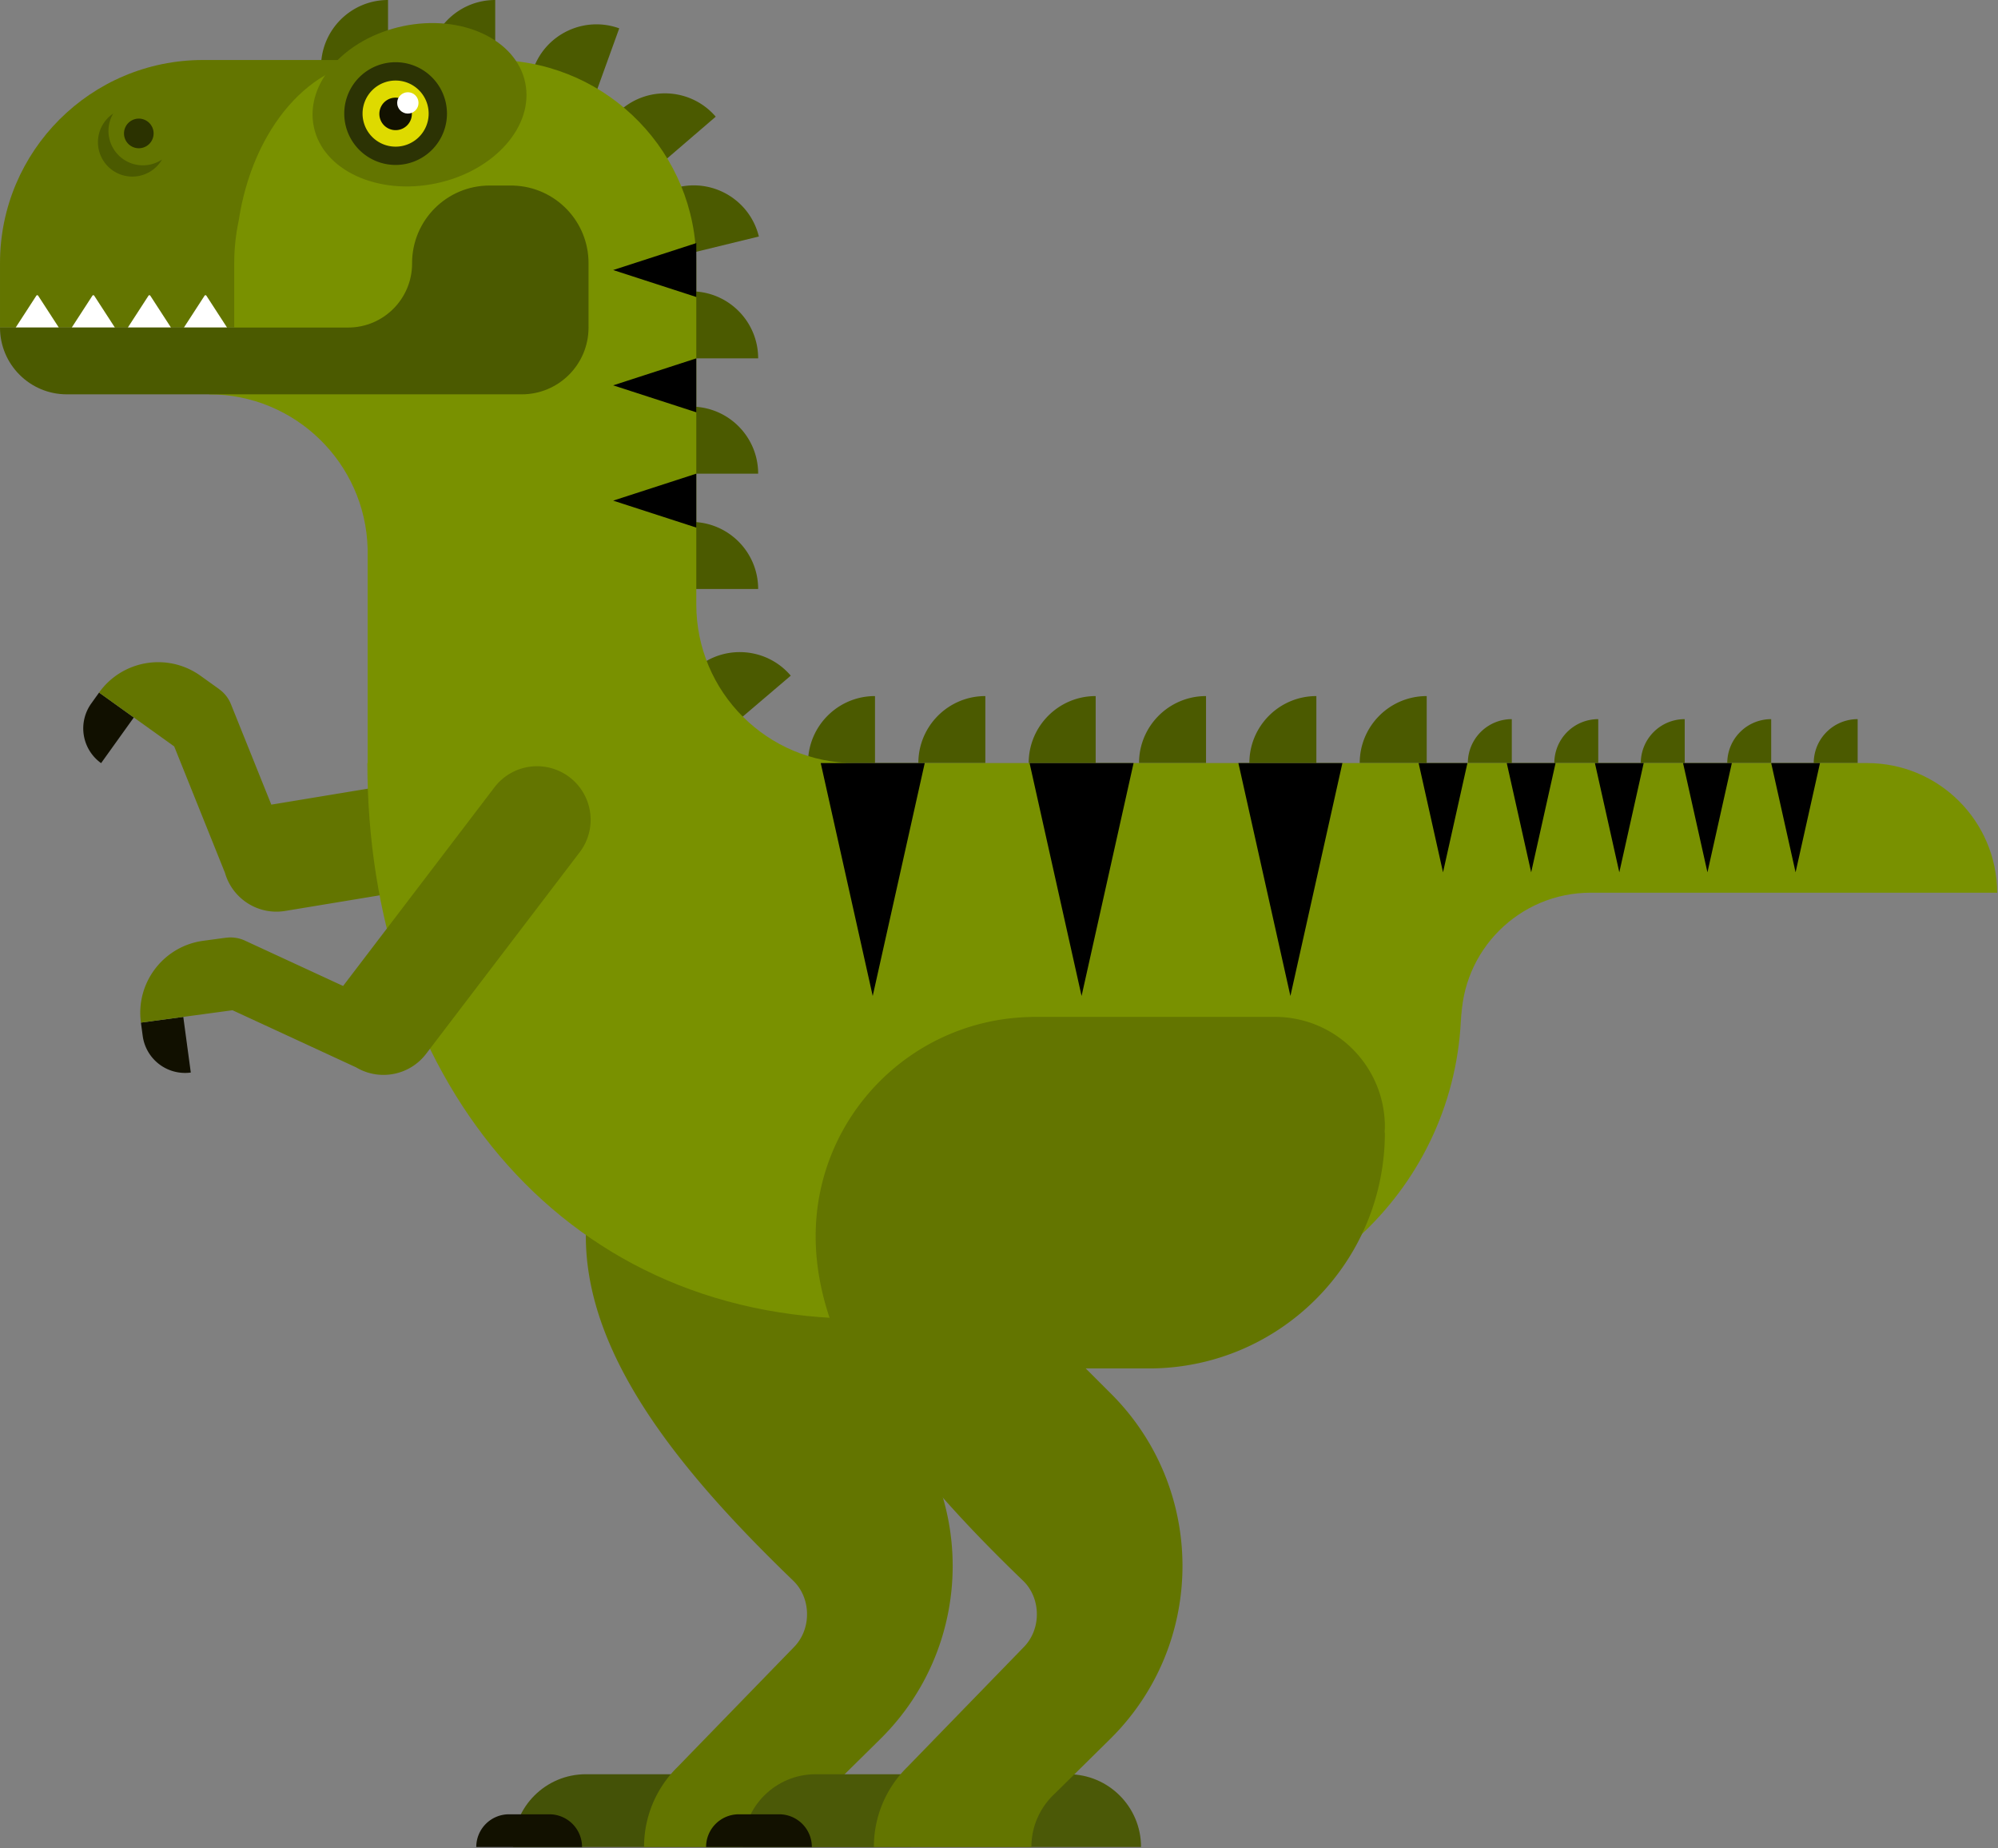 <svg xmlns="http://www.w3.org/2000/svg" width="320" height="296">
  <rect width="100%" height="100%" fill="#808080" stroke="none"/>
  <g>
    <g class="pravanoha">
      <path fill="#445207" d="M93.831 284.122h40.461c6.435 0 11.65 5.215 11.65 11.649H82.18c0-6.434 5.216-11.649 11.651-11.649z"/>
      <path fill="#121100" d="M81.516 290.539h6.469a5.234 5.234 0 0 1 5.235 5.232H76.28a5.234 5.234 0 0 1 5.236-5.232z"/>
      <path fill="#637500" d="M128.363 162.858l.001-.015h39.014c9.729 0 17.615 7.887 17.615 17.617 0 .301-.029.59-.044.891h.044c0 20.661-16.582 37.438-37.162 37.785H137.08l3.654 3.653.438.438c15.211 15.211 15.211 39.872 0 55.081-.434.432-4.802 4.739-9.093 8.969a11.594 11.594 0 0 0-3.696 8.493h-25.229a17.886 17.886 0 0 1 5.255-12.703l.2-.201 18.503-19.051c2.936-2.938 2.799-7.92-.054-10.669-18.139-17.485-33.229-35.976-33.229-55.179s15.41-34.788 34.534-35.109z"/>
    </g>
    <g class="pravaruka">
      <path fill="#111000" d="M21.432 114.896l-5.24 7.312a6.844 6.844 0 0 1-1.576-9.551l1.25-1.749 5.566 3.988z"/>
      <path fill="#637500" d="M27.9 119.529l-12.035-8.622c3.746-5.229 11.025-6.432 16.255-2.686l2.971 2.128-.004.008a5.43 5.43 0 0 1 1.901 2.414l6.465 16.082 39.332-6.498a8.581 8.581 0 0 1 9.865 7.067 8.578 8.578 0 0 1-7.066 9.862l-39.906 6.592c-4.347.72-8.463-1.965-9.645-6.099L27.9 119.529z"/>
    </g>
    <g fill="#4B5A00" class="supinynazadech">
      <path d="M62.148 10.732H51.416C51.416 4.806 56.219 0 62.148 0v10.732zM140.14 122.199h-10.73c0-5.926 4.804-10.731 10.729-10.731v10.731zM157.813 122.199h-10.73c0-5.926 4.804-10.731 10.73-10.731v10.731zM175.484 122.199h-10.732c0-5.926 4.807-10.731 10.732-10.731v10.731zM193.158 122.199h-10.732c0-5.926 4.805-10.731 10.732-10.731v10.731zM210.83 122.199h-10.731c0-5.926 4.803-10.731 10.731-10.731v10.731zM228.503 122.199h-10.732c0-5.926 4.804-10.731 10.732-10.731v10.731zM255.975 122.199h-7.035a7.035 7.035 0 0 1 7.035-7.037v7.037zM242.128 122.199h-7.038a7.036 7.036 0 0 1 7.038-7.037v7.037zM269.825 122.199h-7.036a7.036 7.036 0 0 1 7.036-7.037v7.037zM283.675 122.199h-7.036a7.036 7.036 0 0 1 7.036-7.037v7.037zM297.524 122.199h-7.036a7.034 7.034 0 0 1 7.036-7.037v7.037zM110.696 57.387v-10.73c5.927 0 10.73 4.805 10.73 10.73h-10.73zM110.696 75.852V65.119c5.927 0 10.73 4.805 10.73 10.732h-10.73zM110.696 94.315V83.583c5.927 0 10.73 4.805 10.73 10.732h-10.73zM79.313 10.732H68.58C68.58 4.806 73.385 0 79.313 0v10.732zM106.492 25.682l-6.996-8.136c4.493-3.866 11.268-3.356 15.135 1.137l-8.139 6.999zM118.48 115.162l-6.96-8.17c4.513-3.843 11.284-3.305 15.128 1.207l-8.168 6.963zM111.111 40.417l-2.545-10.424c5.758-1.403 11.565 2.121 12.972 7.88l-10.427 2.544zM95.53 14.634l-10.094-3.646c2.015-5.578 8.166-8.462 13.741-6.45L95.53 14.634z"/>
    </g>
    <path fill="#637500" d="M32.524 9.607H79.424l-.111 42.845H.001v-10.32c0-17.965 14.562-32.525 32.523-32.525z"/>
    <path class="telo" fill="#799100" d="M37.514 52.453v-10.32c0-2.328.25-4.597.714-6.788C40.452 20.639 49.754 9.607 60.896 9.607c.152 0 18.519.003 18.73.006h.488v.011c17.444.595 31.405 14.922 31.405 32.508v54.659c0 14.032 11.374 25.407 25.406 25.407h162.114c11.481 0 20.789 9.288 20.828 20.758H254.76c-11.445 0-20.725 9.28-20.725 20.726v-2.755c0 27.754-22.501 50.254-50.26 50.254h-45.691c-49.143 0-79.243-39.838-79.243-88.982h.041V87.858c-.369-13.708-11.59-24.71-25.389-24.71V52.453h4.021z"/>
    <path fill="#2B3200" d="M19.86 21.368a2.37 2.37 0 1 0 4.743 0 2.371 2.371 0 1 0-4.743 0z"/>
    <path fill="#4B5A00" d="M17.373 20.965a5.512 5.512 0 0 0 8.578 4.579 5.502 5.502 0 0 1-4.754 2.734 5.509 5.509 0 0 1-5.509-5.512c0-1.908.971-3.586 2.443-4.579a5.514 5.514 0 0 0-.758 2.778z"/>
    <g class="celist">
      <g fill="#FFF">
        <path d="M29.456 52.453l3.303-5.094c.081-.123.222-.123.301 0l3.304 5.094h-6.908zM20.475 52.453l3.302-5.094c.082-.123.223-.123.301 0l3.305 5.094h-6.908zM11.491 52.453l3.304-5.094c.081-.123.223-.123.301 0l3.303 5.094h-6.908zM2.512 52.453l3.302-5.094c.079-.123.222-.123.302 0l3.304 5.094H2.512z"/>
      </g>
        <path fill="#4B5A00" d="M55.752 52.453c5.657 0 10.247-4.587 10.247-10.249v-.071c0-6.862 5.561-12.422 12.419-12.422.084 0 .163.005.246.005h3c.059-.005.117-.005.175-.005.081 0 .162 0 .241.005h.188v.003c6.663.227 11.992 5.696 11.992 12.414v10.32c0 5.908-4.788 10.695-10.694 10.695h-72.87C4.79 63.148.001 58.361.001 52.453h55.751z"/>
      <g fill="#657B00" opacity=".4"></g>
    </g>
    <path d="M214.998 122.199l-8.326 37.295-8.33-37.295zM291.489 122.199l-3.909 17.495-3.905-17.495zM277.373 122.199l-3.908 17.495-3.907-17.495zM263.253 122.199l-3.904 17.495-3.907-17.495zM249.139 122.199l-3.907 17.495-3.908-17.495zM235.022 122.199l-3.908 17.495-3.906-17.495zM181.553 122.199l-8.328 37.295-8.329-37.295zM148.104 122.199l-8.329 37.295-8.326-37.295zM111.521 84.488L98.206 80.17l13.315-4.318zM111.521 66.026l-13.315-4.318 13.315-4.321zM111.521 47.562l-13.315-4.318 13.315-4.319z"/>
    <g class="levanoha">
      <path fill="#4B5907" d="M130.638 284.122h40.461c6.435 0 11.65 5.215 11.65 11.649h-63.763c0-6.434 5.217-11.649 11.652-11.649z"/>
      <path fill="#121100" d="M118.322 290.539h6.471a5.232 5.232 0 0 1 5.233 5.232h-16.939a5.233 5.233 0 0 1 5.235-5.232z"/>
      <path fill="#637500" d="M165.171 162.858v-.015h39.013c9.731 0 17.618 7.887 17.618 17.617 0 .301-.029.59-.047.891h.047c0 20.661-16.582 37.438-37.164 37.785h-10.75l3.655 3.653.437.438c15.209 15.211 15.209 39.872 0 55.081-.434.432-4.804 4.739-9.095 8.969-2.267 2.124-3.696 5.14-3.696 8.493h-25.226a17.872 17.872 0 0 1 5.254-12.703l.2-.201 18.503-19.051c2.935-2.938 2.8-7.92-.054-10.669-18.139-17.485-33.229-35.976-33.229-55.179s15.409-34.788 34.534-35.109z"/>
    </g>
    <path fill="#637500" d="M64.556 4.185c9.35-1.957 18.108 2.095 19.563 9.051 1.455 6.951-4.943 14.173-14.293 16.131-9.35 1.957-18.108-2.095-19.563-9.046-1.455-6.956 4.942-14.178 14.293-16.136z"/>
    <g>
      <path fill="#2C3304" d="M55.136 18.188a8.225 8.225 0 0 0 16.45 0 8.226 8.226 0 0 0-8.225-8.225 8.226 8.226 0 0 0-8.225 8.225z"/>
      <path fill="#DEDA00" d="M58.068 18.188a5.293 5.293 0 1 0 5.292-5.29 5.29 5.29 0 0 0-5.292 5.29z"/>
      <path fill="#121100" d="M60.758 18.188a2.604 2.604 0 1 0 5.207 0 2.604 2.604 0 0 0-5.207 0z"/>
      <circle cx="65.321" cy="16.48" r="1.709" fill="#FFF"/>
    </g>
    <g class="levaruka">
      <path fill="#111000" d="M29.355 162.844l1.203 8.912a6.846 6.846 0 0 1-7.702-5.867l-.286-2.128 6.785-.917z"/>
      <path fill="#637500" d="M37.239 161.778L22.57 163.76c-.862-6.375 3.608-12.247 9.986-13.104l3.62-.49v.007a5.479 5.479 0 0 1 3.04.449l15.736 7.271 24.163-31.709a8.58 8.58 0 1 1 13.647 10.4l-24.514 32.17c-2.67 3.502-7.506 4.375-11.203 2.176l-19.806-9.152z"/>
    </g>
  </g>
</svg>
